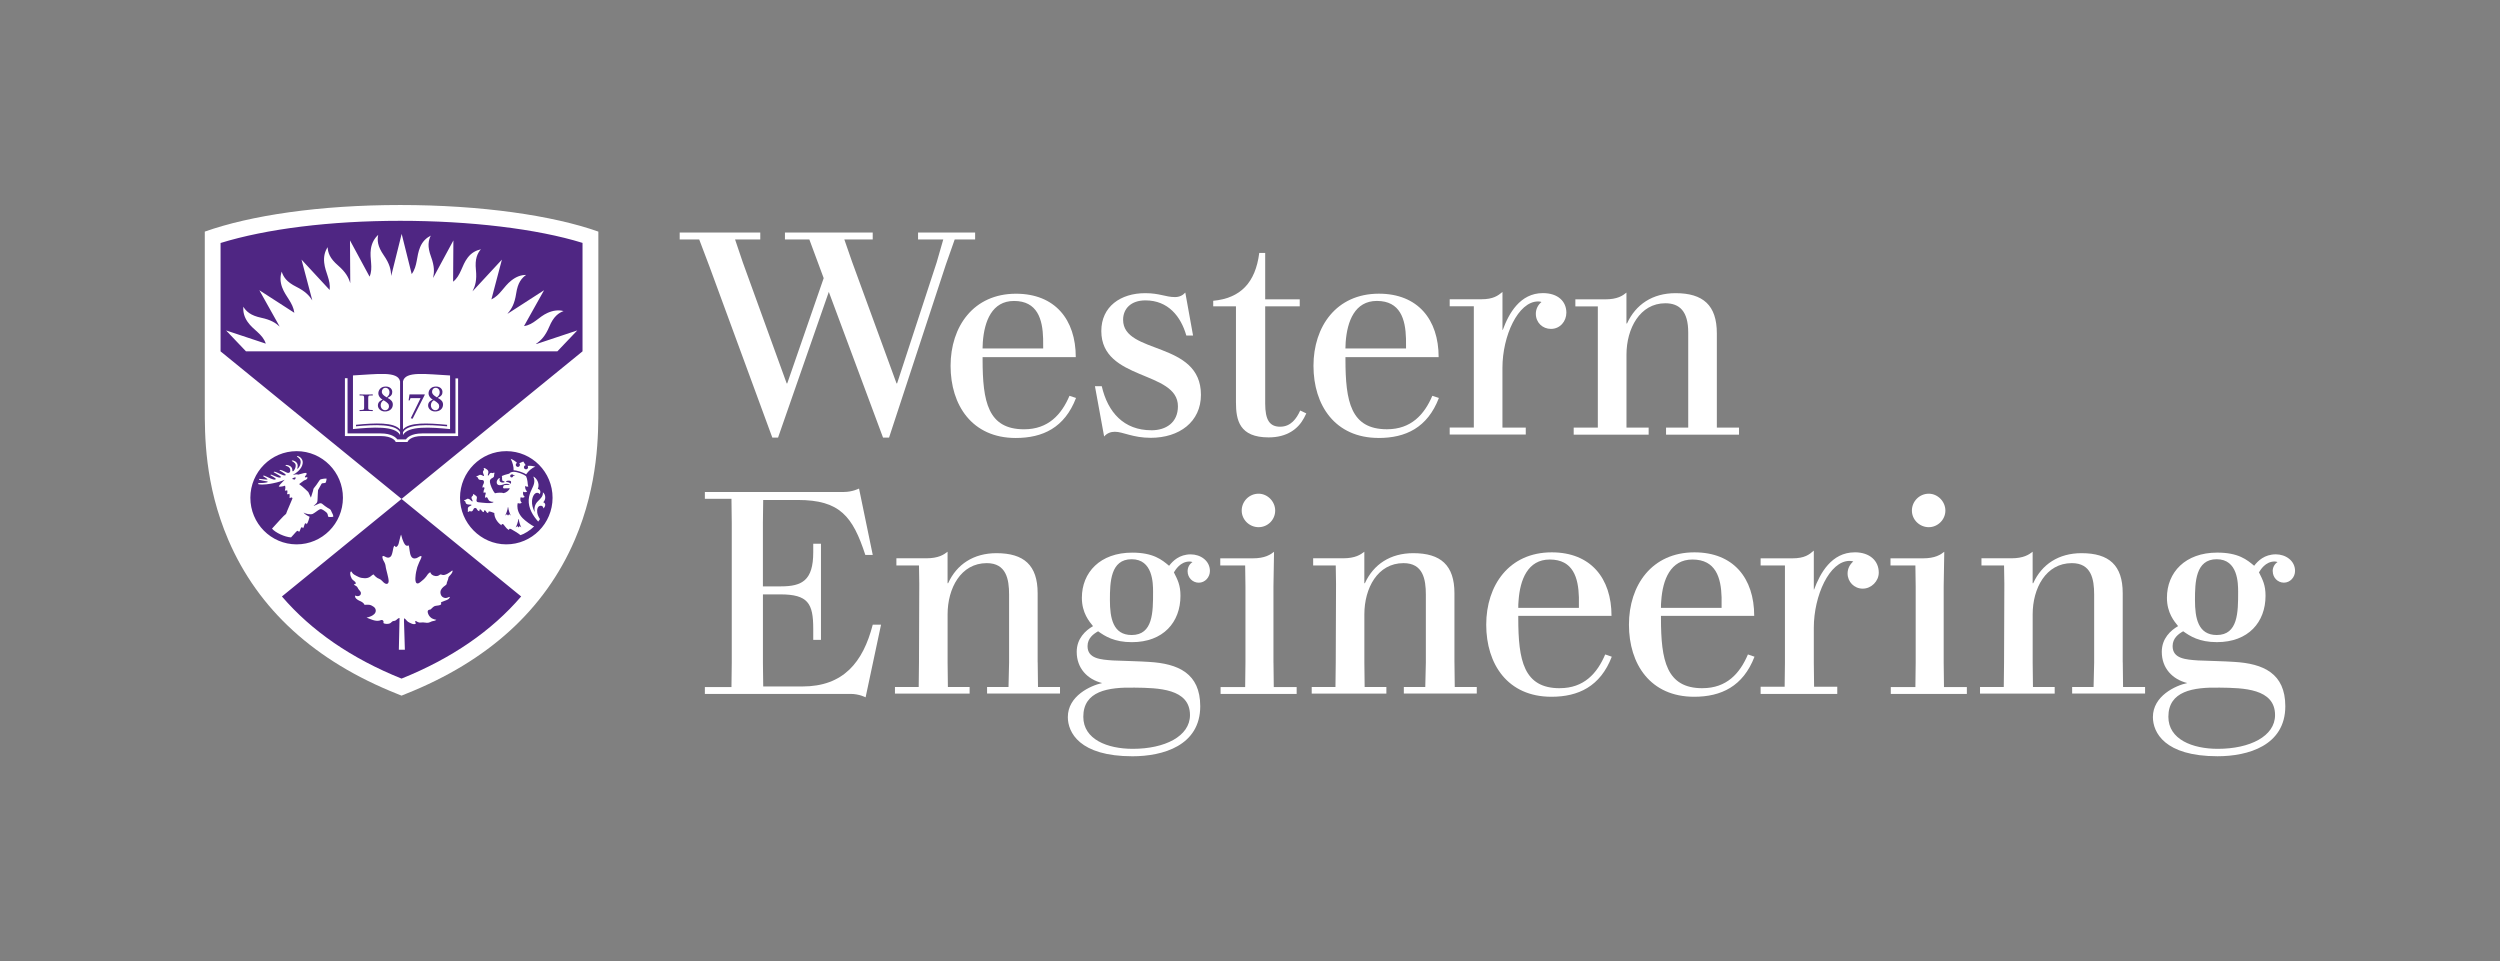 <?xml version="1.0" encoding="UTF-8"?>
<svg id="art" xmlns="http://www.w3.org/2000/svg" viewBox="0 0 780.18 300">
  <rect x="0" y="0" width="780.18" height="300" fill="#808080" stroke="none"/>
  <defs>
    <style>
      .cls-1 {
        fill: #fff;
      }

      .cls-1, .cls-2 {
        stroke-width: 0px;
      }

      .cls-2 {
        fill: #4f2683;
      }
      .cls-3 {
        fill: transparent;
      }
    </style>
  </defs>
  <rect class="cls-3" x="0" width="780.18" height="300" rx="3" ry="3"/>
  <g>
    <g>
      <path class="cls-1" d="m333.75,123.53c-2.47,5.81-6.6,10.44-14.15,10.44-11.3,0-12.96-8.61-12.96-21.81v-.7h29.08c0-11.74-6.5-19.8-18.66-19.8-13.25,0-20.41,10.22-20.41,22.51s6.72,22.51,20.32,22.51c8.42,0,15.26-3.18,18.83-12.49l-2.05-.67h0Zm-27.04-16.76c.48-6.53,2.86-12.85,9.73-12.85,7.32,0,8.93,5.72,9.09,11.77.01.56.02,2.52.02,3.06h-18.92c0-.59.04-1.37.08-1.98Z"/>
      <path class="cls-1" d="m514.5,133.44h-6.92v-22.77c0-8.15,4.2-16.03,12.12-16.03,4.45,0,7.15,2.52,7.15,9.11v29.7h-6.92v2.19h22.77v-2.19h-6.92v-29.43c0-8.76-4.29-12.53-12.88-12.53-7.18,0-12.44,3.51-15.15,9.46h-.18v-9.64c-1.18.97-2.78,2.11-6.67,2.11h-9.27v2.19h7.01v37.84h-7.53v2.19h23.39v-2.19h0Z"/>
      <path class="cls-1" d="m399.55,133.17c-3.34,0-4.72-2.09-4.72-7.26v-30.31h10.78v-2.19h-10.78v-14.47h-1.85c-1.2,9.34-5.88,14.12-14.37,14.93v1.72h0s7.1,0,7.1,0v29.96c0,5.6,1.09,10.95,10.2,10.95,5.74,0,9.23-2.65,11.05-6.09l.7-1.4-1.9-.9c-1.14,2.55-2.96,5.05-6.21,5.05h0Z"/>
      <path class="cls-1" d="m476.14,133.44h-7.27v-18.66c0-9.93,4.87-20.71,11.14-20.71.47,0,.78.06,1.04.18-1.07.87-1.76,2.19-1.76,3.67,0,2.75,2.11,4.72,4.72,4.72,2.84,0,4.81-2.36,4.81-5.07,0-3.47-2.57-6.1-7.33-6.1-7.13,0-10.66,6.39-12.5,11.47h-.11v-11.83c-1.42,1.16-2.85,2.28-6.63,2.28h-9.84v2.19h7.53v37.84h-7.53v2.19h23.74v-2.19h0Z"/>
      <path class="cls-1" d="m297.96,74.72h6.35v-2.15h-17.81v2.15h7.87l-2.06,7.16-12.35,37.76h-.18l-13.87-37.94-2.42-6.98h8.86v-2.15h-27.39v2.15h7.61l4.48,12.08-11.37,32.84h-.18l-13.69-37.76-2.42-7.16h7.87v-2.15h-25.15v2.15h6.09l3.22,8.5,19.6,53.34h1.79s11.99-34.37,15.84-45.47l16.92,45.47h1.88l17.72-53.97,2.77-7.87Z"/>
      <path class="cls-1" d="m359.31,134.27c-8.57,0-13.6-5.57-15.48-13.75h-2.13l2.87,15.7c.93-1.09,2.15-1.48,3.37-1.48,2.47,0,5.6,1.89,11.16,1.89,8.93,0,15.68-4.97,15.68-13.43,0-16.92-24.29-12.46-24.29-23.4,0-3.48,2.48-6.06,6.96-6.06,7.1,0,11.07,5.01,12.77,10.97h2.1l-2.42-13.41c-.81.91-1.89,1.41-3.22,1.41-2.95,0-4.77-1.22-9.28-1.22-7.72,0-13.71,4.2-13.71,11.82,0,15.6,23.91,12.27,23.91,23.48,0,5.08-3.7,7.49-8.28,7.49h0Z"/>
      <path class="cls-1" d="m430.21,136.68c8.42,0,15.26-3.18,18.83-12.49l-2.05-.67c-2.47,5.81-6.6,10.44-14.15,10.44-11.3,0-12.96-8.61-12.96-21.81v-.7h29.08c0-11.74-6.5-19.8-18.65-19.8-13.26,0-20.41,10.22-20.41,22.51s6.72,22.51,20.33,22.51Zm-10.26-29.92c.48-6.53,2.86-12.85,9.73-12.85,7.32,0,8.93,5.72,9.09,11.77.01.56.02,2.52.02,3.06h-18.92c0-.59.04-1.37.08-1.98Z"/>
      <path class="cls-1" d="m250.41,214.23h-12.23l-.09-7.23v-21.51h5.44c8.66,0,10.26,2.86,10.26,10.71v3.48h2.41v-29.99h-2.41v2.68c0,8.75-3.48,10.62-10.09,10.62h-5.62v-19.82l.09-7.14h10.8c13.12,0,17.14,5.09,21.07,17.14h2.32l-4.28-20.71s-2.05,1.07-4.73,1.07h-43.38v2.14h8.3l.09,7.5v43.74l-.09,7.5h-8.3v2.14h45.43c2.77,0,4.73,1.07,4.73,1.07l4.82-22.67h-2.59c-3.04,11.78-9.19,19.28-21.96,19.28h0Z"/>
      <path class="cls-1" d="m323.82,206.73v-21.6c0-8.75-4.28-12.5-12.85-12.5-7.14,0-12.41,3.48-15.08,9.37h-.18v-9.82c-1.16.89-2.77,2.05-6.69,2.05h-9.28v2.23h7.05l.09,5.8-.09,24.46-.09,7.68h-7.41v2.05h23.3v-2.05h-6.78l-.09-7.68v-15c0-8.12,4.11-15.98,12.23-15.98,6.07,0,6.96,5,6.96,9.82v21.15l-.18,7.68h-6.69v2.05h22.76v-2.05h-6.87l-.09-7.68h0Z"/>
      <path class="cls-1" d="m371.62,173c-3.57,0-5.62,2.05-6.78,3.57-2.23-1.88-4.91-4.11-11.51-4.11-10,0-15.71,6.16-15.71,14.1,0,4.73,2.32,7.41,3.48,8.84-2.32,1.34-5.09,3.84-5.09,8.03,0,5.09,3.3,8.57,7.94,9.73-3.66.8-10.71,4.02-10.71,10.62,0,4.73,3.57,12.23,20.17,12.23,9.46,0,21.15-3.3,21.15-15.62,0-10.26-6.87-13.3-15.98-13.83-2.23-.18-9.28-.36-11.25-.45-3.84-.27-7.94-.54-7.94-4.46,0-2.5,1.87-3.84,3.3-4.64,2.14,1.52,5,3.39,10.53,3.39,9.82,0,15.17-6.25,15.17-14.46,0-3.39-.89-5-2.05-7.32.45-.71,1.96-3.39,4.91-3.39.36,0,.63.09.89.18-.98.62-1.52,1.7-1.52,2.86,0,1.96,1.52,3.57,3.48,3.57s3.48-1.7,3.48-3.66c0-3.21-2.95-5.18-5.98-5.18h0Zm-17.49,41.59c7.32.09,17.23.27,17.23,8.57,0,6.61-7.85,10.53-17.85,10.53-7.94,0-15.44-2.95-15.44-10,0-8.03,7.68-9.28,16.07-9.1Zm-.98-16.42c-5.8,0-6.78-5.27-6.78-10.89s.18-12.76,6.78-12.76,6.69,7.41,6.69,10.17c0,6.34,0,13.48-6.69,13.48Z"/>
      <path class="cls-1" d="m397.95,159.34c0-2.86-2.41-5.27-5.18-5.27-2.95,0-5.27,2.41-5.27,5.27s2.41,5.18,5.27,5.18,5.18-2.32,5.18-5.18Z"/>
      <path class="cls-1" d="m397.41,206.82v-23.83l.18-10.8c-1.16.89-2.77,2.05-6.69,2.05h-10.09v2.23h7.77l.09,6.52v23.83l-.09,7.59h-7.67v2.14h23.74v-2.14h-7.14l-.09-7.59h0Z"/>
      <path class="cls-1" d="m453.89,206.73v-21.6c0-8.75-4.29-12.5-12.85-12.5-7.14,0-12.41,3.48-15.09,9.37h-.18v-9.82c-1.16.89-2.77,2.05-6.69,2.05h-9.28v2.23h7.05l.09,5.8-.09,24.46-.09,7.68h-7.41v2.05h23.3v-2.05h-6.78l-.09-7.68v-15c0-8.12,4.1-15.98,12.23-15.98,6.07,0,6.96,5,6.96,9.82v21.15l-.18,7.68h-6.69v2.05h22.76v-2.05h-6.87l-.09-7.68h0Z"/>
      <path class="cls-1" d="m486.75,214.77c-11.25,0-12.94-8.66-12.94-21.87v-.71h29.1c0-11.78-6.52-19.82-18.66-19.82-13.3,0-20.44,10.26-20.44,22.58s6.69,22.49,20.35,22.49c8.39,0,15.26-3.21,18.83-12.5l-2.05-.71c-2.5,5.89-6.61,10.53-14.19,10.53h0Zm-12.85-27.31c.45-6.52,2.86-12.85,9.73-12.85,7.32,0,8.93,5.71,9.1,11.78v3.3h-18.92c0-.62,0-1.61.09-2.23h0Z"/>
      <path class="cls-1" d="m531.28,214.77c-11.25,0-12.94-8.66-12.94-21.87v-.71h29.1c0-11.78-6.51-19.82-18.65-19.82-13.3,0-20.44,10.26-20.44,22.58s6.69,22.49,20.35,22.49c8.39,0,15.26-3.21,18.83-12.5l-2.05-.71c-2.5,5.89-6.6,10.53-14.19,10.53h0Zm-12.85-27.31c.45-6.52,2.86-12.85,9.73-12.85,7.32,0,8.93,5.71,9.1,11.78v3.3h-18.92c0-.62,0-1.61.09-2.23h0Z"/>
      <path class="cls-1" d="m578.81,172.37c-7.23,0-10.8,6.52-12.68,11.6h-.09v-12.14c-1.43,1.25-2.86,2.41-6.69,2.41h-9.91v2.23h7.59v30.35l-.09,7.5h-7.5v2.23h23.92v-2.23h-7.23l-.09-7.5v-10.89c0-10.09,4.91-20.89,11.16-20.89.54,0,.89.09,1.16.18-1.07.89-1.78,2.23-1.78,3.75,0,2.59,2.05,4.73,4.73,4.73s5-2.32,5-5c0-3.66-2.77-6.34-7.5-6.34h0Z"/>
      <path class="cls-1" d="m601.92,164.52c2.77,0,5.18-2.32,5.18-5.18s-2.41-5.27-5.18-5.27c-2.94,0-5.27,2.41-5.27,5.27s2.41,5.18,5.27,5.18Z"/>
      <path class="cls-1" d="m606.57,206.82v-23.83l.18-10.8c-1.16.89-2.77,2.05-6.69,2.05h-10.09v2.23h7.77l.09,6.52v23.83l-.09,7.59h-7.68v2.14h23.74v-2.14h-7.14l-.09-7.59h0Z"/>
      <path class="cls-1" d="m662.44,206.73v-21.6c0-8.75-4.28-12.5-12.85-12.5-7.14,0-12.41,3.48-15.08,9.37h-.18v-9.82c-1.16.89-2.77,2.05-6.69,2.05h-9.28v2.23h7.05l.09,5.8-.09,24.46-.09,7.68h-7.41v2.05h23.3v-2.05h-6.78l-.09-7.68v-15c0-8.12,4.11-15.98,12.23-15.98,6.07,0,6.96,5,6.96,9.82v21.15l-.18,7.68h-6.69v2.05h22.76v-2.05h-6.87l-.09-7.68h0Z"/>
      <path class="cls-1" d="m709.26,178.26c0,1.96,1.52,3.57,3.48,3.57s3.48-1.7,3.48-3.66c0-3.21-2.95-5.18-5.98-5.18-3.57,0-5.62,2.05-6.78,3.57-2.23-1.88-4.91-4.11-11.51-4.11-10,0-15.71,6.16-15.71,14.1,0,4.73,2.32,7.41,3.48,8.84-2.32,1.34-5.09,3.84-5.09,8.03,0,5.09,3.3,8.57,7.94,9.73-3.66.8-10.71,4.02-10.71,10.62,0,4.73,3.57,12.23,20.17,12.23,9.46,0,21.15-3.3,21.15-15.62,0-10.26-6.87-13.3-15.98-13.83-2.23-.18-9.28-.36-11.25-.45-3.84-.27-7.94-.54-7.94-4.46,0-2.5,1.87-3.84,3.3-4.64,2.14,1.52,5,3.39,10.53,3.39,9.82,0,15.17-6.25,15.17-14.46,0-3.39-.89-5-2.05-7.32.45-.71,1.96-3.39,4.91-3.39.36,0,.63.09.89.18-.98.62-1.52,1.7-1.52,2.86h0Zm-16.51,36.33c7.32.09,17.23.27,17.23,8.57,0,6.61-7.86,10.53-17.85,10.53-7.94,0-15.44-2.95-15.44-10,0-8.03,7.68-9.28,16.07-9.1h0Zm-.98-16.42c-5.8,0-6.78-5.27-6.78-10.89s.18-12.76,6.78-12.76,6.69,7.41,6.69,10.17c0,6.34,0,13.48-6.69,13.48Z"/>
    </g>
    <g>
      <path class="cls-1" d="m186.73,127.21v-54.93c-14.21-5.04-36.61-8.3-61.83-8.3s-46.75,3.25-60.99,8.3v54.93c0,8.34-.13,23.85,7.35,41.3,9.29,21.66,27.04,37.83,52.72,48.04l1.33.54,1.32-.54c25.7-10.22,43.44-26.38,52.74-48.05,7.49-17.45,7.36-33.39,7.36-41.3Z"/>
      <path class="cls-2" d="m125.31,155.71l37.33,30.43c-9.23,10.76-21.71,19.34-37.33,25.63-15.62-6.28-28.1-14.87-37.33-25.63,0,0,37.33-30.43,37.33-30.43Zm56.48-46.06v-33.85c-14.19-4.4-35.1-6.89-56.9-6.89s-41.79,2.51-56.06,6.92v33.82l56.48,46.04,56.49-46.06h0Zm-54.88,28.29h-3.42s-.11-.24-.11-.24c0-.01-.87-1.62-4.57-1.62h-11.17v-18.05h.82v17.23h10.35c3.45,0,4.77,1.31,5.17,1.86h2.7c.39-.56,1.65-1.86,5.09-1.86h10.37v-17.17h.82v17.99h-11.2c-3.7,0-4.47,1.6-4.48,1.62l-.11.24h-.27s0,0,0,0Zm-2.06-3.07v.88c-1.56-2.93-8.65-2.45-14.7-1.85v-16.74c7.57-.39,14.02-1.44,14.7,1.85v15.02c-1.93-2.3-7.71-2.06-13.75-1.47v.48c5.98-.58,12.29-.77,13.75,1.83h0Zm15.6-17.7v16.74c-6.04-.61-13.14-1.08-14.69,1.85v-.88c1.41-2.64,7.76-2.41,13.77-1.83v-.48c-6.07-.58-11.87-.86-13.77,1.47v-15.02c.68-3.3,7.13-2.24,14.69-1.85h0Zm33.47-7.53h-97.16l-6.21-6.52,12.4,4.12c-1.02-3.09-3.85-4.15-5.68-6.8-1.09-1.57-1.45-3.11-1.33-4.72.33.57.93,1.36,1.87,2,.9.62,2.1,1.1,3.74,1.45,2.93.63,4.44,1.56,5.73,2.75l-6.35-11.35,10.93,7.05c-.45-3.25-2.69-4.93-3.81-7.94-.66-1.79-.65-3.39-.13-4.92.18.64.56,1.55,1.31,2.41.71.82,1.76,1.59,3.26,2.34,2.77,1.39,4,2.7,4.97,4.23l-3.37-12.73,8.79,9.49c.35-3.19-1.38-5.39-1.71-8.56-.2-1.9.2-3.46,1.08-4.81.02.66.16,1.64.67,2.65.49.97,1.31,1.97,2.58,3.07,2.42,2.11,3.26,3.72,3.81,5.52l-.09-13.35,6.12,11.32c1.2-2.87-.06-5.51.4-8.64.28-1.89,1.11-3.32,2.29-4.41-.15.64-.25,1.63-.01,2.74.23,1.06.78,2.24,1.73,3.62,1.87,2.7,2.25,4.49,2.32,6.42h.02s3.26-13.08,3.26-13.08l3.13,12.55c1.88-2.58,1.4-5.52,2.65-8.46.74-1.76,1.88-2.8,3.31-3.56-.31.59-.65,1.51-.7,2.65-.04,1.09.19,2.36.77,3.94,1.1,3,1.04,4.81.65,6.64l6.33-11.72-.09,12.88c2.46-1.93,2.63-5,4.56-7.51,1.16-1.52,2.55-2.24,4.12-2.61-.44.49-1.01,1.3-1.33,2.39-.31,1.04-.4,2.34-.23,4.01.33,3.26-.2,5.01-1.06,6.72h.01s9.16-9.89,9.16-9.89l-3.28,12.42c2.75-1.31,3.75-3.95,6.22-5.9,1.5-1.18,3.01-1.76,4.62-1.74-.55.37-1.3,1.01-1.89,1.99-.56.93-.97,2.16-1.22,3.82-.49,3.22-1.42,4.79-2.67,6.23l.05.04,11.33-7.31-6.26,11.19c3.05-.43,4.53-2.87,7.38-4.13,1.74-.77,3.4-.97,4.96-.55-.63.22-1.51.66-2.32,1.46-.77.76-1.48,1.85-2.13,3.4-1.27,2.98-2.56,4.27-4.12,5.35l.07.08,12.79-4.26-6.21,6.52h0Zm-61.71,18.3h.33c1.01,0,1.09-.1,1.09-.77v-2.9c0-.79-.13-.85-.8-.85h-.62v-.34c.69.01,1.41.04,2.06.04.71,0,1.4-.02,2.06-.04v.34h-.62c-.67,0-.8.06-.8.85v2.9c0,.67.08.77,1.09.77h.33v.34c-.64-.01-1.28-.03-2.06-.03-.59,0-1.34.02-2.06.03,0,0,0-.34,0-.34Zm7.19-3.21c-.78-.47-1.33-1.15-1.33-2.02,0-.75.55-2.09,2.32-2.09,1.41,0,2.02.89,2.02,1.68s-.29,1.32-1.48,1.86c1.15.58,1.66,1.2,1.66,2.1,0,1.24-.98,2.15-2.47,2.15-1.34,0-2.19-.92-2.19-1.89,0-1.06.83-1.58,1.47-1.8h0Zm1.99,2.08c0-.66-.31-1.08-1.67-1.91-.6.32-.92.95-.92,1.53,0,1.07.75,1.58,1.35,1.58.85,0,1.24-.62,1.24-1.19Zm-.72-2.81c.52-.41.88-.84.88-1.58,0-.85-.57-1.4-1.23-1.4-.75,0-1.16.6-1.16,1.24,0,.67.47,1.13,1.51,1.74h0Zm7.12-.93h4.7l.09.1-3.82,7.51-.57-.16,3.06-6.27h-3.14l-.27.7h-.33l.29-1.89h0Zm7.28,1.66c-.79-.47-1.33-1.15-1.33-2.02,0-.75.55-2.09,2.32-2.09,1.41,0,2.02.89,2.02,1.68s-.29,1.32-1.48,1.86c1.15.58,1.66,1.2,1.66,2.1,0,1.24-.98,2.15-2.47,2.15-1.34,0-2.19-.92-2.19-1.89,0-1.06.83-1.58,1.47-1.8Zm1.99,2.08c0-.66-.31-1.08-1.67-1.91-.6.32-.92.95-.92,1.53,0,1.07.75,1.58,1.35,1.58.85,0,1.24-.62,1.24-1.19Zm-.72-2.81c.52-.41.88-.84.88-1.58,0-.85-.57-1.4-1.23-1.4-.75,0-1.16.6-1.16,1.24,0,.67.47,1.13,1.51,1.74h0Zm7.22,31.31c.01-8.03,6.49-14.53,14.47-14.52,7.97.01,14.43,6.54,14.41,14.57-.01,8.03-6.49,14.53-14.46,14.52-7.98-.02-14.43-6.7-14.42-14.57h0Zm21.09-9.91c.09.11.14.24.15.39,0,.36-.27.66-.63.67-.36.01-.66-.27-.67-.63,0-.33.23-.61.55-.66l-.74-1.15-1.27.55c.13.11.22.28.22.47,0,.36-.27.66-.63.67-.36,0-.66-.28-.67-.63,0-.28.16-.52.4-.62-.38-.41-1.2-1.01-1.99-1.28.61,1.1.94,2.46.92,3.59.81-.05,3.05.64,3.9,1.27.69-1.02,1.73-1.99,2.88-2.4-.55-.19-1.63-.36-2.42-.25h0Zm-4.06,2.9c-.1,0-.19-.02-.29-.03-.09-.02-.13-.06-.15-.09-.03-.03-.11-.13-.33-.15-.39-.02-.58.27-.6.44-.02.13.02.27.1.37.07.09.17.14.28.15.08,0,.16,0,.25-.04h.01c.16-.09.24-.23.29-.37.02-.06.2-.13.41-.14.04,0,.07-.03.08-.06,0-.04-.01-.08-.05-.08h0Zm-3.91.21c-.08.14-.07.28-.04.39,0,.01.05.08.06.09-.05.22-.04.5.05.89.05.23.25.31.64.32,0,.09.01.19.04.27,0,.01,0,.02,0,.03-.23.06-.45.1-.64.09-.6-.04-.98-.37-.9-.98.01-.11.04-.2.1-.3.03-.05,0-.09-.05-.11-.21-.08-.83.43-.93,1.13-.09.67.29,1.05.84,1.08.3.02.72-.02,1.16-.2.74-.3,1.59-.39,2.11.13-.39-.07-1.41,0-1.69.06-.44.08-.64.98-.16,1.01.37.02,1.73-.06,1.81-.04-.14.59-1.02,1.34-1.88,1.52-.52-.22-2.04-.17-2.73.04-.87-.98-1.5-2.8-1.57-3.4-.03-.28-.04-.59.1-.84.27-.5.83-.45,1.09-.88.14-.23.08-.5.12-.76.01-.11.24-.49-.04-.62-.12.15-.32.26-.57.19-.17-.06-.35-.11-.53-.03-.3.13-.36.5-.59.75-.13.13-.29.07-.25-.14.06-.35.23-.67.18-1.02-.06-.36-.32-.63-.68-.83-.15-.09-.33-.24-.51-.28-.17-.04-.31.02-.32.1.08.06.15.15.15.3,0,.32-.34.49-.34.79-.01.46.31.88.34,1.12.02.18-.13.19-.24.13-.24-.13-.61-.33-.96-.34-.28,0-.47.22-.72.32-.11.04-.56.04-.47.25.25.05.43.21.52.44.07.17.1.32.27.44.27.2.85.15,1.13.19.18.04.39.15.45.52.04.26-.06.55-.18.76-.22.38-.33.79-.23,1.16.1-.14.21-.2.33-.2.24,0,.32.28.14.66-.16.34-.26.73-.1,1.18.07-.15.2-.24.34-.24.22,0,.34.23.18.66-.15.39-.19.76-.03,1.13.06-.16.19-.27.35-.27.24,0,.33.24.42.44.27.67.71,1.01,1.79,1.01-.38.71-3.51.25-4.78.11-.28-.03-.43-.11-.51-.33-.2-.5.27-.91,0-1.44-.13-.26-.34-.32-.56-.47-.1-.06-.39-.43-.58-.27.08.19.06.36-.16.56-.15.13-.29.24-.32.45-.04.35.25.69.34,1,.08.23-.06.32-.25.17-.3-.23-.74-.77-1.2-.77-.32,0-.4.19-.65.3-.11.05-.6.1-.55.34.22.04.4.16.46.45.04.19.08.38.26.51.42.32,1.09.18,1.47.26.16.03.18.17.03.25-.33.2-.8.33-.96.66-.13.27-.05.58-.06.84,0,.12-.16.49.1.56.13-.17.31-.3.61-.26.2.03.36.11.55.02.32-.17.35-.47.53-.75.09-.14.23-.29.46-.29.14,0,.28.03.39.13.25.22.22.76.99.87-.04-.08-.06-.19-.06-.27,0-.16.09-.28.25-.28.17,0,.3.08.46.36.2.35.42.45.77.49-.05-.09-.07-.2-.07-.29,0-.16.09-.27.24-.27.09,0,.26.03.4.27.22.38.39.56.77.6-.11-.22-.02-.51.27-.51s1.03.25,1.58.48c-.02,1.41.9,2.93,2.26,3.85-.05-.27.09-.42.29-.42.55,0,.83,1.3,2.07,1.89-.06-.25.07-.41.25-.41.15,0,.34.09.45.15,1.11.6,2.28,1.36,2.85,1.85,1.15-.35,3.03-1.48,4.26-2.74-.76-.23-2.85-1.8-3.57-2.55-1.31-1.35-1.66-2.76-1.66-3.8,0-.35.05-.68.13-.94.38.23.93.2,1.25-.11-.6-.47-.51-1.39-.31-1.73.33.27.93.19,1.24-.08-.46-.28-.7-1.03-.47-1.66.25.27.85.28,1.21-.02-.48-.4-.72-1.04-.59-1.79.22.3.64.35.96.22-.19-.41-.21-1.08-.26-1.52-.07-.61-.25-1.31-.45-1.68-.66-.57-2.66-1.37-3.91-1.37-.17,0-.34.03-.47.06-.35.08-.6.2-.61.27-.18.29-.65.35-1.06.46-.3.08-1.09.3-1.4.48h0Zm1.92,9.77h-.11c-.08.85-.56,2.15-.85,2.62l.55-.43.35.43.36-.43.51.43c-.28-.5-.73-1.77-.82-2.62h0Zm9.64,4.12c.12-.17.26-.41.26-.41-.54-.82-.94-1.71-.87-2.74.08-1.12.71-1.45,1.19-1.43.44.02.74.36.76.84.38-.32.54-.68.57-1.06.02-.29-.13-.74-.62-.86.89-.82.8-2.47-.11-3.1.13,1.18-.75,1.99-1.54,2.76-1.06,1.03-1.2,2.19-1.01,3.41-.63-1.22-.92-2.37-.84-3.5.09-1.27.73-2.58,1.66-2.52.3.02.61.17.73.44.45-.74.13-1.57-.58-1.63.73-1.75-.45-3.51-1.43-3.89.25.53.38,1.06.33,1.67-.12,1.69-1.59,3.03-1.74,5.53-.16,2.71,1.35,5.07,2.96,6.86,0,0,.13-.17.27-.38h0Zm-6.37-.41h-.1c-.08.85-.56,2.15-.85,2.62l.55-.43.35.43.36-.43.51.43c-.28-.5-.73-1.77-.81-2.62Zm-2.51-10.98c.09-.17.13-.4.13-.53,0-.1,0-.23-.11-.33-.1-.1-.36-.15-.63-.15s-.56.04-.71.14c-.02.07-.05.17-.1.27.5,0,1.03.12,1.42.6Zm-66.81,18.87c7.98.01,14.45-6.49,14.47-14.52.02-8.03-6.44-14.56-14.42-14.57-7.97-.01-14.45,6.49-14.47,14.52-.01,8.03,6.44,14.56,14.42,14.57h0Zm9.36-20.55c.03.44-.19,1.18-.36,1.37-.15.05-.56.09-.87.11-.2,0-.25.03-.37.23-.36.61-.68,1.18-1.06,1.91-.08.85-.08,1.68-.14,2.69-.03.36.02.83-.22,1.24-.31.4-.66.69-.94.89-.05.04-.13.14.1.06.14-.04.81-.38.95-.42.47-.15,1.02-.74,1.77,0,.36.35.91.68,1.57,1.13.24.16.37.13.7.42.26.23.39.74.54,1,.4.69.45,1.11.44,1.27-.25.14-1.2.15-1.58.04-.13-.24-.12-.6-.19-.78-.13-.34-.26-.5-.43-.62-.29-.2-.5-.44-.81-.61-.72-.41-.82-.51-1.36-.24-.49.24-1.26.93-2.05,1.35-.63.31-2.36-.01-2.83-.44.16.47,1.13,1,1.85,1.34-.1.25-.36,1.59-.89,2.36-.04-.19-.15-.33-.32-.33-.49,0-.39,1.04-.86,1.58-.03-.17-.14-.34-.34-.34-.45,0-.4.98-.92,1.49-.06-.22-.18-.37-.39-.37s-.39.2-.57.39c-.62.66-.91,1.04-1.5,1.66-1.98-.12-4.9-1.49-5.94-2.74,1.87-2,3.56-4.02,4.38-4.6.4-1.19,1.58-3.69,2.01-4.84-.06-.11-.11-.22-.18-.33-.29.17-.64.2-.79.13.12-.32.13-.83,0-1.23-.21.12-.51.19-.72.1.13-.39.16-.84.03-1.21,0,0,0,0,0,0-.27.12-.52.16-.71.09.11-.44.22-.85.08-1.4-.01-.04-.03-.08-.04-.12-.36.18-1.62.41-1.91.29-.18-.14.9-1.24,1.81-2.15-.85.38-1.97.78-3.68,1.12-.97.2-3.01.56-4.46.3-.24-.04-.19-.36.05-.36.76,0,1.79-.04,2.54-.23.2-.05.52-.22-.06-.32-.62-.11-1.75-.29-2.31-.48-.2-.07-.09-.3.08-.29.69.05,1.51.2,2.1.22.34.01.5-.03.23-.26-.16-.13-.64-.44-1.14-.74-.11-.06-.09-.22.04-.24.39-.06,1.93.9,2.96,1.18.23.06.43.1.62.07.21-.04.24-.16.22-.25-.04-.24-1.06-.73-1.55-1.06-.2-.13,0-.29.22-.22.55.16,1.8.82,2.37.89.45.05.62-.07.59-.2-.05-.31-1.79-1.12-2.21-1.43-.1-.08.04-.22.16-.2.89.11,2.62,1.31,3.38,1.17.08-.02.19-.08.17-.19-.06-.34-1.51-1.09-1.86-1.34-.18-.12.03-.24.28-.18.53.12,1.35.54,1.84.79.23.11.43.16.67.12.32-.06.59-.38.46-1.07-.13-.7-.78-.97-1.23-1.1-.5-.14-.13-.37.3-.29.83.16,1.44.55,1.58,1.29.02.12.03.29.03.44.02.4.3.26.54-.08.46-.64.55-1.28.48-1.71-.13-.76-1.2-1.06-1.2-1.24,0-.06.06-.11.12-.12.41-.07,1.53.41,1.69,1.31.08.48,0,.74-.09,1.19-.02.1.05.18.2.03.53-.54.98-1.5.82-2.37-.16-.93-1.12-1.25-1.15-1.41,0-.04.07-.1.14-.11.39-.07,1.45.56,1.65,1.58.18.91-.25,2.8-3.08,4.31,1.19-.26,1.52-.22,1.64-.08,1.37-.37,2.23-.64,2.59-.56.38.59-.43.82-.44,1.26.01.42.95-.28.79.39-.29.52-.66.56-1.08.72-.22.15-1.06.75-1.51,1.12,1.36.95,2.76,2.39,2.85,2.46.08.21.42.81.8,1.71,0,.02.02.03.03.05.19-.58.51-1.56.64-2.05.12-.43.08-.57.22-.82.11-.21.5-.57.84-1.08.3-.45.8-1.15.97-1.42.29-.44.57-.35,1.1-.49.2-.05.8-.09,1.04-.08h0Zm-10.72.07c.07-.06.17-.17.28-.22.22-.13.53-.19.73-.23.1.15.06.4-.11.59-.17.2-.37.11-.55.03-.13-.06-.23-.06-.28-.06-.07,0-.11-.07-.06-.11h0Zm48.85,37.47c.12-.11.44-.5.31-.58-.21-.11-.63.33-1.28.33s-1.33-.4-1.55-1.23c-.26-.96.18-1.66.9-2.28.25-.2.79-.53.96-.83-.04-.52.52-1.38.53-1.84.01-.53.53-.75,1-1.45.26-.39.44-.77.24-.98-.58.46-2.21,1.75-3.2,1.37-.46-.17-.49-.18-.89.11-.31.23-.74.34-1.27.26-.87-.13-1.44-.71-1.44-1.12-.54-.05-1.11.97-1.4,1.36-.39.53-.82.91-1.34,1.31-.42.33-1.09,1.04-1.61.68-.36-.25-.4-1.11-.37-1.6.04-.81.13-1.4.23-1.91.09-.46.23-1.01.35-1.45.16-.53.46-1.1.64-1.62.08-.23.7-1.3.7-1.71,0-.11-.07-.17-.19-.17-.26,0-.65.27-1,.47-.29.17-.57.29-.97.29-.45,0-.82-.19-1.11-.72-.49-.89-.49-2.79-.74-3.37-.49.26-.88.12-1.19-.31-.37-.51-.58-1.13-.81-1.74-.09-.24-.27-.93-.37-1.31-.28.58-.32,1.19-.5,1.71-.1.3-.17.71-.25,1.05-.1.4-.43,1.08-.83,1.08-.22,0-.36-.23-.41-.36-.13,0-.25.15-.34.4-.16.43-.16.79-.27,1.22-.2.83-.32,1.95-1.34,2.09-.43.06-.98-.27-1.34-.44-.87-.42-.52.78-.28,1.24.25.46.61,1.02.7,1.68.14,1.09.35,1.6.58,2.64.15.64.39,1.52.4,2.19,0,.81-.59,1.28-1.55.44-.28-.24-.89-1-1.42-1.15-.72-.21-1.46-.98-1.73-1.37-.16.02-.51.26-.65.39-.8.74-1.69.95-3.08.7-.71-.13-.96-.3-1.6-.62-.51-.26-1.02-.5-1.36-1.01-.09-.13-.15-.4-.36-.36-.22.04-.25.48-.24.64,0,.52.19,1.06.43,1.51.28.51.76.71,1.13,1.11.33.36.17.85-.38.63.01.41.46.47.74.68.3.23.44.54.61.86.21.4.79.75.8,1.29,0,.39-.12.65-.45.83-.42.22-.87.17-1.33-.07-.24.75.62,1.29,1.2,1.59.31.16.67.27.95.47.3.21.69.53.63.76.44.18.93-.01,1.65.09.44.06,1.07.39,1.41.67.36.3.58.68.58,1.15,0,1.68-2.88,2.17-2.88,2.17,1.19.45,2.73,1.26,4.04.93.25-.06.66-.29.95-.14.25.14.45.51.25.87.22.23.67.3,1.07.31.32,0,.69-.04.98-.17.35-.16.47-.42.77-.61.29-.18.6-.11.91-.25.49-.21.72-.77,1.33-.81l-.22,9.89h1.88c-.03-1-.06-2-.09-3-.05-1.71-.09-3.42-.16-5.13-.02-.56-.05-1.12,0-1.68.53.17.77.82,1.24,1.1.53.32,1.86,1.1,2.44.54-.09-.22-.43-.85,0-.78.13.02.41.22.54.29.31.17.61.22.96.18.47-.05.91-.08,1.48.03.36.06.58.09,1.02,0,.32-.07.59-.24.88-.36.53-.22,1.11-.11,1.52-.55-.43,0-1.23-.31-1.4-.43-.5-.32-.89-.76-1.12-1.31-.23-.54-.39-1.23.35-1.39.43-.09.33-.01.6-.3.26-.28.72-.71,1.11-.85.46-.16,1.85-.09,2.01-.68-.06-.06-.17-.2-.15-.31.02-.14.12-.19.3-.28.26-.13.59-.25.87-.34.4-.12.97-.35,1.32-.65h0Z"/>
    </g>
  </g>
</svg>